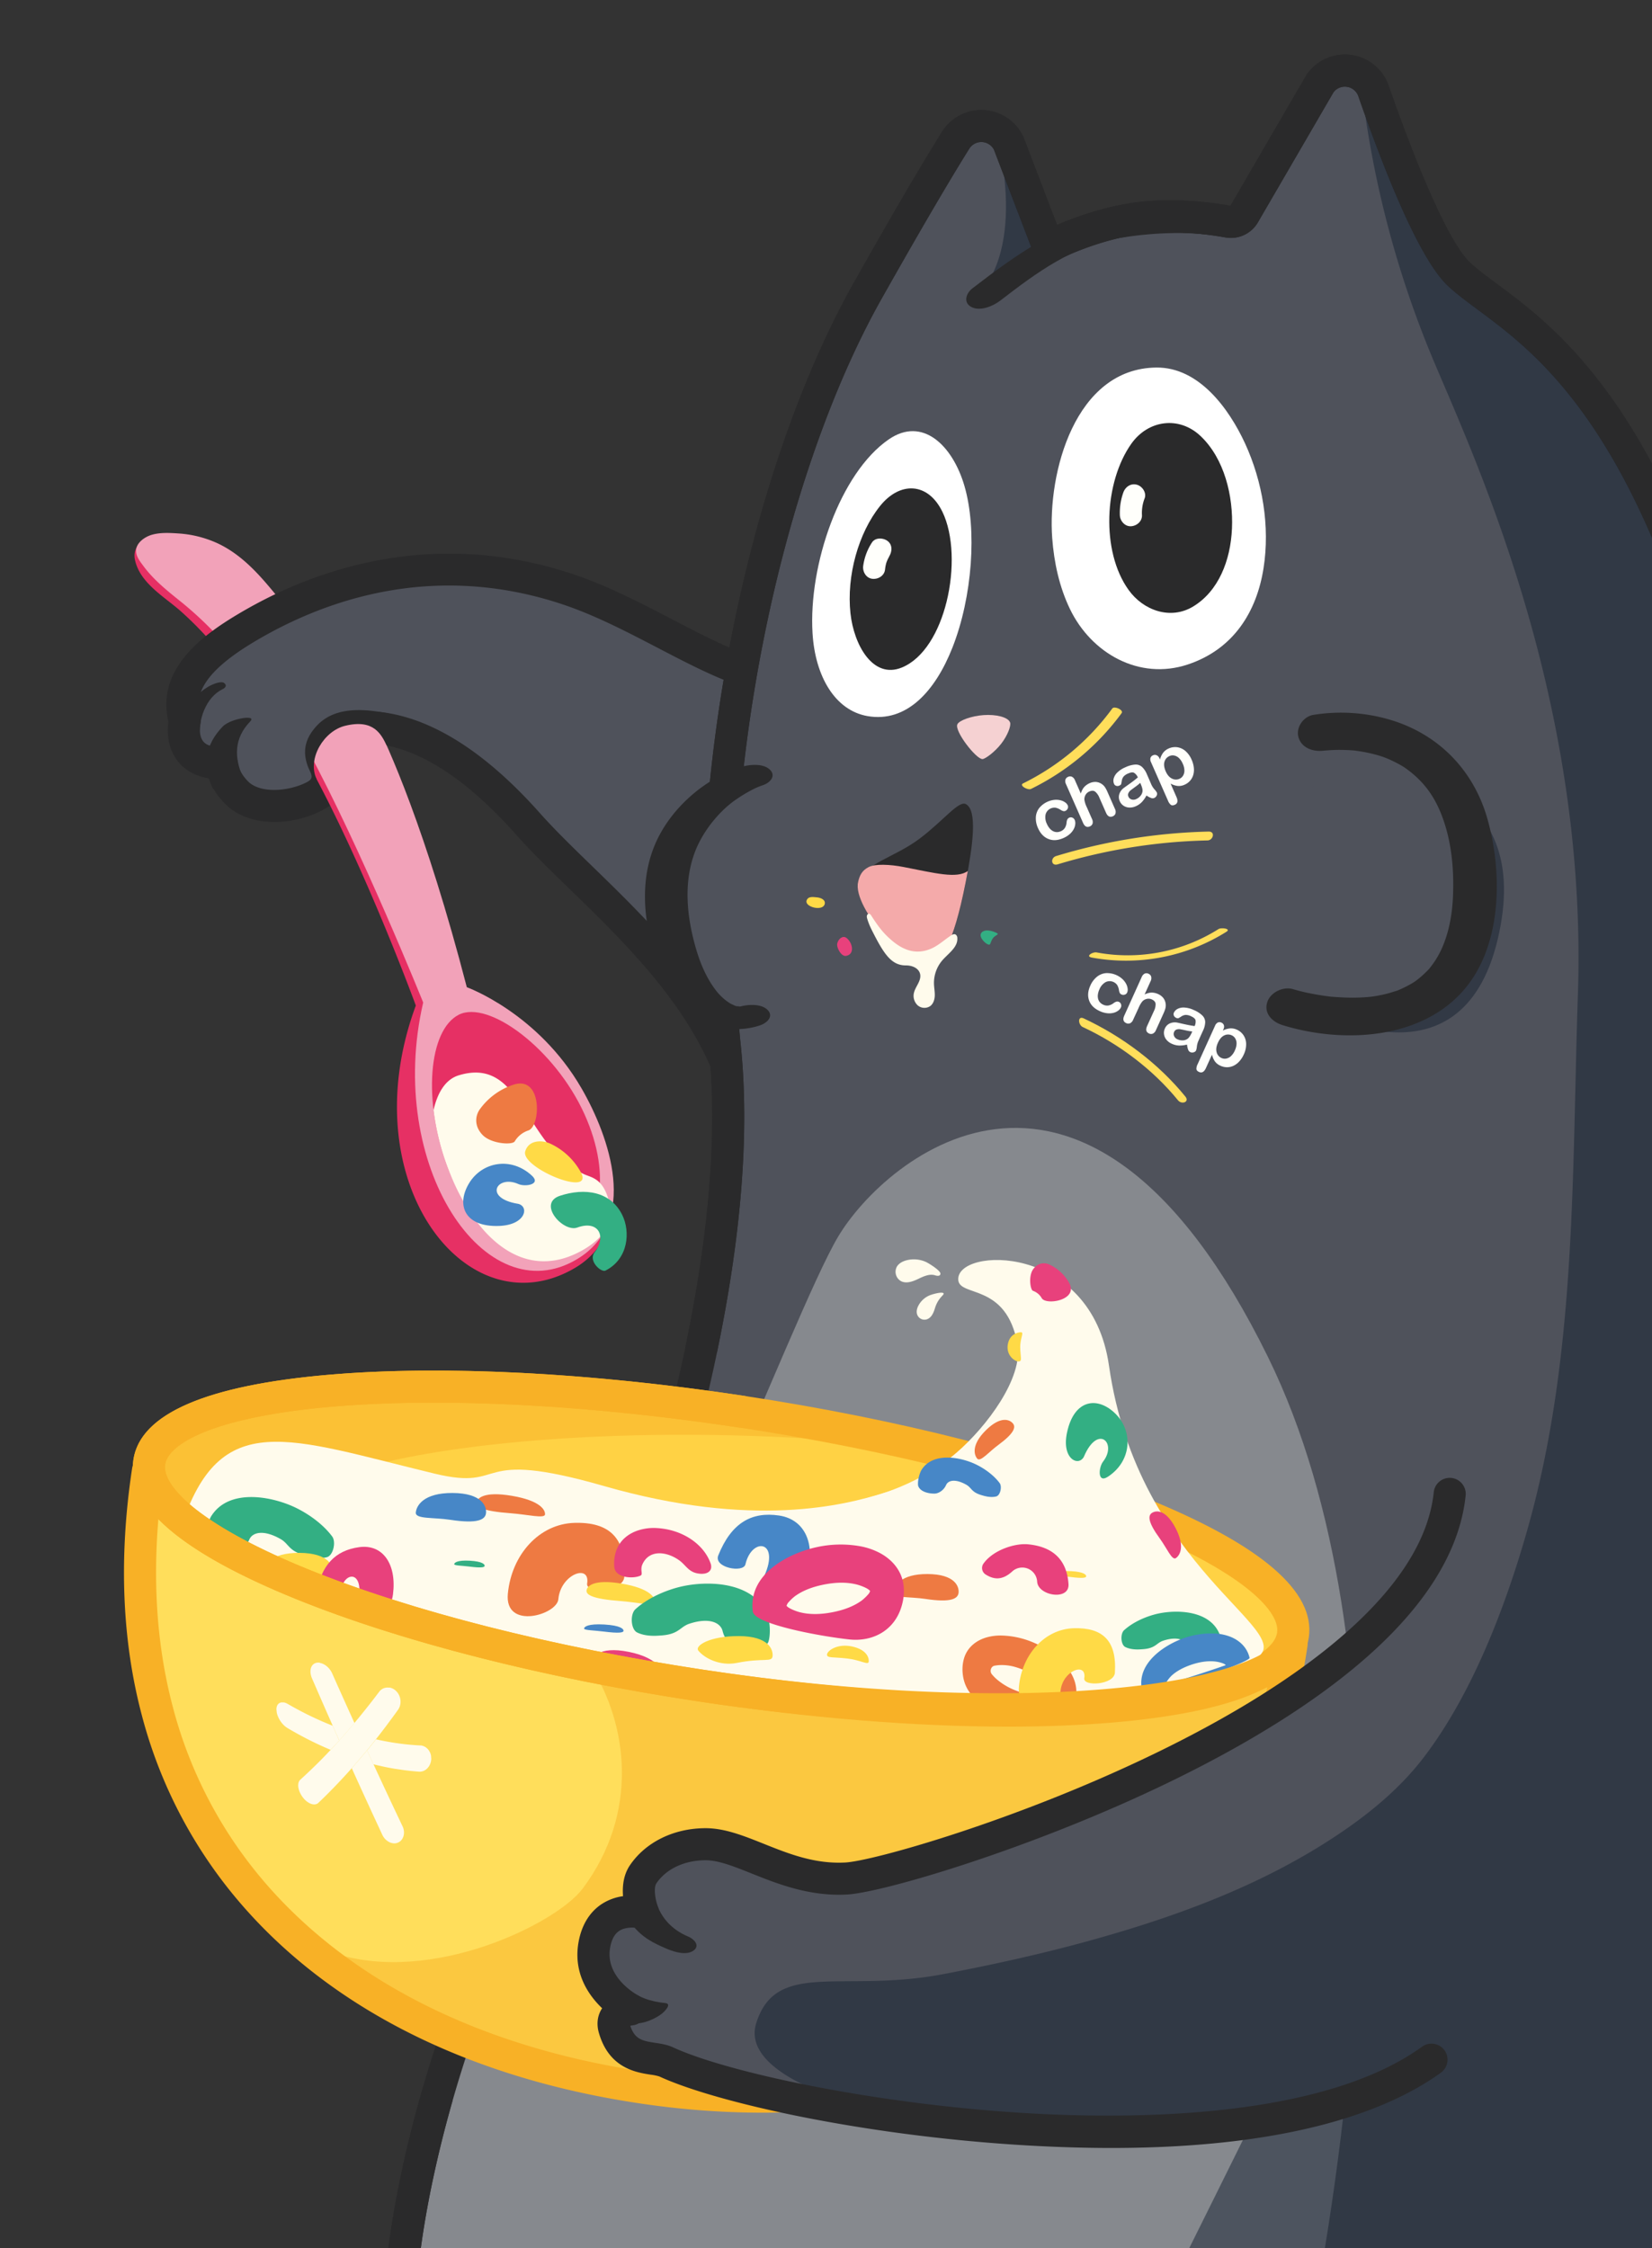 <svg id="Layer_1" data-name="Layer 1" xmlns="http://www.w3.org/2000/svg" xmlns:xlink="http://www.w3.org/1999/xlink" viewBox="0 0 1330 1810"><rect x="0" y="0" width="1330" height="1810" fill="#333333" stroke="none"/><defs><style>.cls-1{fill:none;}.cls-2{fill:#e63064;}.cls-3{fill:#f2a2b9;}.cls-4{fill:#4f525b;}.cls-5{fill:#2a2a2b;}.cls-6{fill:#fffbec;}.cls-7{fill:#4787c7;}.cls-8{fill:#33af83;}.cls-9{fill:#ee7a42;}.cls-10{fill:#ffda46;}.cls-11{fill:#86898e;}.cls-12{fill:#ffde5b;}.cls-13{isolation:isolate;}.cls-14{clip-path:url(#clip-path);}.cls-15,.cls-17,.cls-19{fill:#f8b126;}.cls-15{opacity:0.49;}.cls-16{fill:#ffd244;}.cls-17,.cls-24,.cls-25{opacity:0.5;}.cls-18{fill:#e8417c;}.cls-20{fill:#fff;}.cls-21{fill:#fffffb;}.cls-22{fill:#f5d1d2;}.cls-23{fill:#f4aaaa;}.cls-24,.cls-26{fill:#152030;}</style><clipPath id="clip-path"><polygon class="cls-1" points="231.61 1465.46 218.11 1332.51 342.99 1351.91 352.16 1491.84 231.61 1465.46"/></clipPath></defs><title>media_BATT</title><path class="cls-2" d="M287.9,570.68c-15.62-27.35-32.8-44-52.4-68.61-9.42-11.82-18-24.46-27.67-36S187.31,444.39,174.18,438a81.06,81.06,0,0,0-31.86-7.89c-6.87-.32-14-.57-20.8,1.59-8.27,2.63-14.81,9.78-12.92,18.81,3.9,18.67,22.89,29.37,36.17,40.91a279.23,279.23,0,0,1,31,32.25,577.4,577.4,0,0,1,36.58,49.29q9.3,13.92,17.94,28.36Z"/><path class="cls-3" d="M291.08,561.19c-16.14-25.35-33.58-41-53.62-63.87-9.63-11-18.4-22.76-28.31-33.53s-20.87-20.26-34.08-26.42a89.09,89.09,0,0,0-31.85-7.91c-6.84-.45-14-.83-20.64,1-6.2,1.69-14.07,7.12-12.91,14.56.62,4,3.28,7.26,5.58,10.41,8.69,11.88,20.4,21,31.77,30.14a285.38,285.38,0,0,1,31.55,30.16A570.78,570.78,0,0,1,216,561.57q9.55,12.93,18.47,26.31Z"/><path class="cls-4" d="M605.07,541.77c-45-14-95.46-48.65-148.89-67.7-111-39.59-216.16,13.74-257.9,31.41-35,14.82-58.39,42.28-49.52,74.75-2.33,13,1,26.37,14.22,31.65a43.17,43.17,0,0,0,15.52,2.77c1,9.21,5.83,17.33,12.38,23.81,20.6,20.36,46.7,11.61,60.9-2.8s-1-23.57-1-33.35c29.9-39.61,96.39-26.7,174.42,61.13,52.21,58.77,154.92,139.4,173.28,238.36l43.61-182.73Z"/><path class="cls-5" d="M598.48,914.71h-.4A12.91,12.91,0,0,1,585.76,904c-13.59-77.9-76.42-139-126.91-188-15.89-15.44-30.9-30-43.3-44-39.6-44.57-77.44-69.17-112.46-73.13a12.91,12.91,0,0,1,2.9-25.66c41.55,4.69,84.9,32.16,128.86,81.64,11.77,13.24,26.45,27.51,42,42.62,42.84,41.64,94.13,91.47,120.29,154.34l31.72-132.94L594,551.68c-20.81-7.35-42.07-18.43-64.45-30.09-25-13-50.89-26.51-77.37-35.27C347.68,451.8,260,483.71,204.88,516.57c-45.58,27.15-47.66,45.7-43.68,60.26a12.9,12.9,0,0,1,.25,5.68c-.93,5.18-1.34,14.32,6.31,17.38a30.32,30.32,0,0,0,10.86,1.85,12.91,12.91,0,0,1,12.7,11.58c.71,6.85,5.07,12.45,8.61,16,6.12,6.05,18.35,8.18,31.9,5.55,14.4-2.79,23.21-9.45,24.87-13.28a12.91,12.91,0,1,1,23.7,10.25c-6.93,16-27.09,25.18-43.65,28.38-22.13,4.29-42.68-.4-55-12.54a56,56,0,0,1-13.72-21,49.81,49.81,0,0,1-9.9-2.77c-16.68-6.68-25.17-23-22.58-43-9.48-41.29,24.84-67.85,56.07-86.46,37.54-22.36,77.16-37.24,117.77-44.22,50.46-8.67,101.19-4.75,150.79,11.64,28.46,9.41,55.27,23.38,81.2,36.88,23.94,12.47,46.54,24.25,67.47,30.75a12.91,12.91,0,0,1,8.81,9.69l37,177.29a12.9,12.9,0,0,1-.08,5.63L611,904.79A12.91,12.91,0,0,1,598.48,914.71Z"/><path class="cls-5" d="M195.56,626c-7.14-16.44-7.11-31.65,5.83-45.1,3.76-3.9-3.88-3.06-5.84-2.74-5.08.84-12.58,3-16.32,6.86-14.23,14.78-16.18,30.73-8.09,49.37,2.09,4.81,26.13-4.45,24.42-8.4Z"/><path class="cls-5" d="M160.8,593.87c-1.23-14,4.74-32.33,18.23-38.9,2.57-1.25,3.84-3.11,1.55-5s-8.38.58-10.54,1.63c-16.87,8.21-25.8,28-24.2,46.25.35,3.95,15.4,1,15-4Z"/><path class="cls-2" d="M296.85,580.69c5.9,7.26,30.07,46.69,73.12,212.76,0,0,59.54,21.39,96.08,84.74,23.41,40.59,48.83,112.49-3.7,142.94-86.63,50.22-180-69.84-127.58-211.57,0,0-39.23-107.4-84-190,0,0-10.24-22.48,7.17-35.72,5.3-4,32.75-4.29,35.75-4.48A3.73,3.73,0,0,1,296.85,580.69Z"/><path class="cls-3" d="M301,578.62c11.33,21.45,42,89.67,74.82,216.18,0,0,57.24,20.57,92.38,81.47,22.51,39,46.47,107.35-3.56,137.44-73.9,44.45-154.35-75.19-123.94-206.59,0,0-49.92-124-93-203.5,0,0-1.44-18.9,20.29-27.21,6.58-2.52,14.55-4.3,19.09-3.89C292.81,573,298.38,573.61,301,578.62Z"/><path class="cls-2" d="M470.38,896.64c23.5,51.71,12.06,94.86-16,107.61s-73.6-10.61-93.73-63.72c-20.58-54.3-15.57-111.15,8.62-123.53S446.88,844.94,470.38,896.64Z"/><path class="cls-6" d="M466.94,1007.67C496.43,992.09,493,972.24,488,960.33s-12.61-12.59-17.64-14.92c-48.94-22.66-49.26-95.53-101.12-79.64-10.28,3.15-16.93,13.47-20.21,28a201.14,201.14,0,0,0,11.6,46.79C380.78,993.65,419.48,1032.75,466.94,1007.67Z"/><path class="cls-7" d="M417.25,969.23c-28.54-4.6-17.16-23.71.11-15.95,5.38,2.42,18.42.38,11-6.62-16.83-15.78-40.28-11.24-50.68,5.92C367.08,970,373.91,988.06,401.91,987c21.32-.8,24.29-15.52,15.34-17.78Z"/><path class="cls-8" d="M464.81,988.29c16.8-6.19,23.93,6.93,13.82,20.06-5.27,6.83,5.38,16.35,8.83,14.6,18.69-9.49,20.08-31.54,13.48-44.83-9.48-19.09-30.21-21.92-50.07-15.42C432.21,968.82,453.42,992.49,464.81,988.29Z"/><path class="cls-9" d="M388.62,913.86c-7-7.17-6.08-15.53-2.29-20.81a54,54,0,0,1,27-19.73c23.66-7.86,22.08,33.94,11.86,36.87h0a20.11,20.11,0,0,0-10.8,8.74C412.51,922,395.65,921,388.62,913.86Z"/><path class="cls-10" d="M422.87,926.91c2.93-9.61,14.08-8.95,20-6.24a54,54,0,0,1,24.53,22.7C479.64,965.08,418.83,940.15,422.87,926.91Z"/><path class="cls-5" d="M311.34,600.1c-4.5-8.78-10.27-21.45-33.54-15.75-17,4.16-30.38,26.25-23.12,42.43,1.33,3-11.18,6-5.47,1.59,2.19-1.68,2-4,.62-6.87-3.68-7.5-7.65-19.13.72-31.57,12-17.77,33.85-26.11,87.93-8.46C342.78,582.89,311.34,600.1,311.34,600.1Z"/><path class="cls-4" d="M322.59,1840s6.84-135,87.94-308.89,195.09-475.79,173-688.88,33.31-462.87,114.88-607.78c34.37-61.07,56.68-98.57,71-121.53A24.4,24.4,0,0,1,812,115.17l31.91,83.49s35.29-18.65,74.88-23.24,78.32,4.73,78.32,4.73L1062.69,67.3c11.39-16.36,36.5-12.91,43.07,5.91,17.64,50.57,47.05,127.5,69.06,147.82,33.57,31,110.16,60.81,176.43,229.65V1840Z"/><path class="cls-11" d="M1020.77,1092.4c-146.31-297.7-308.11-160.47-346-96.78S521.24,1380,402.64,1548.44C329,1713.91,322.59,1840,322.59,1840h738.88C1086.89,1698.75,1137.15,1329.2,1020.77,1092.4Z"/><path class="cls-5" d="M1351.26,1852.93H322.59a12.91,12.91,0,0,1-12.89-13.56c.28-5.61,7.9-139.51,89.13-313.7,29.1-62.4,84-188,124.49-327.88,41.08-141.85,57-261,47.32-354.21C560,740.91,566.45,625.65,589.37,510.27,610.84,402.15,645.55,302,687.11,228.13c29.5-52.41,53.49-93.47,71.28-122a37.31,37.31,0,0,1,65.2,3.41c.17.34.32.69.45,1l27,70.53c14.48-6.23,39.3-15.37,66.28-18.49,29.58-3.43,58.41.41,73.29,3.08l60.94-104.86c.18-.3.37-.6.57-.89a37.31,37.31,0,0,1,65.85,9c26.82,76.87,50.74,128.84,65.63,142.59,5.67,5.23,13,10.68,21.5,17C1243.52,257,1307.84,304.75,1363.27,446a12.91,12.91,0,0,1,.89,4.72l-25.82,2.45C1285.86,320.58,1228,277.7,1189.7,249.27c-9.09-6.75-16.95-12.57-23.63-18.74-18.69-17.26-43.08-68.75-72.5-153.06a11.49,11.49,0,0,0-20-3.14l-60.88,104.74a25.18,25.18,0,0,1-26.18,12.11c-13.31-2.42-39.62-6-66.22-2.92-36.76,4.26-70,21.65-70.33,21.83a12.91,12.91,0,0,1-18.09-6.8L800.17,120.4a11.49,11.49,0,0,0-19.86-.64c-17.6,28.24-41.38,69-70.7,121-40.25,71.51-74,169-94.92,274.5-22.42,112.89-28.78,225.48-18.37,325.61,10,96.52-6.19,219-48.2,364.06-41,141.57-96.47,268.53-125.89,331.61C381,1625,359.6,1703,348.92,1752.78a727.24,727.24,0,0,0-12.25,74.33H1338.35Z"/><path class="cls-12" d="M1039.87,1323.46c-43.72,288.82-270.68,395.38-524.93,356.9S75.42,1472.93,119.13,1184.1"/><g class="cls-13"><g class="cls-14"><path class="cls-6" d="M339.36,1405.26l-.28,0-.28,0-.28,0-.28,0q-3.28-.17-6.58-.44t-6.58-.66q-3.29-.38-6.58-.87t-6.58-1.09l-2.3-.43-2.3-.46-2.3-.48-2.3-.51-1.81,2.28-1.8,2.25-1.8,2.22-1.8,2.19,1.29,2.8,1.29,2.79,1.28,2.79,1.28,2.78,3.21.79,3.21.74,3.22.69,3.22.64q3,.57,5.94,1t5.94.87q3,.39,5.94.7t5.94.52a8.07,8.07,0,0,0,3.7-.59,9.19,9.19,0,0,0,3.1-2.13,10.94,10.94,0,0,0,2.18-3.32,12.09,12.09,0,0,0,.94-4.14,11.58,11.58,0,0,0-.47-3.89,10.72,10.72,0,0,0-1.63-3.28,9.73,9.73,0,0,0-2.54-2.41,8.76,8.76,0,0,0-3.2-1.27m-111-34.63a5.76,5.76,0,0,0-2.32,0,4.12,4.12,0,0,0-1.83,1,4.63,4.63,0,0,0-1.21,1.82,7.64,7.64,0,0,0-.45,2.63,13.51,13.51,0,0,0,.59,3.92,19.92,19.92,0,0,0,1.69,4,21.66,21.66,0,0,0,2.56,3.68,17.45,17.45,0,0,0,3.2,2.92l.2.14.2.13.2.13.2.12q4.29,2.56,8.61,4.93t8.67,4.58q4.36,2.21,8.74,4.23t8.79,3.87l1.72-1.84,1.73-1.87,1.73-1.89,1.74-1.92-1.31-2.94-1.31-2.94-1.31-3-1.31-3q-4.58-1.8-9.14-3.81t-9.09-4.19q-4.52-2.19-9-4.58t-9-5q-.44-.25-.87-.46t-.85-.36q-.42-.16-.82-.27a8.05,8.05,0,0,0-.79-.18"/><path class="cls-6" d="M295.51,1409.14q-1.55,1.88-3.1,3.73t-3.08,3.65q-1.54,1.8-3.07,3.57t-3.06,3.49q3.1,6.87,6.19,13.65t6.16,13.48q3.07,6.7,6.13,13.31t6.1,13.15a13,13,0,0,0,1.3,2.21,12.62,12.62,0,0,0,1.65,1.84,11.72,11.72,0,0,0,1.9,1.42,10.35,10.35,0,0,0,2.07,1l.23.07.23.07.23.06.23.05a8.52,8.52,0,0,0,1.21.18,7.93,7.93,0,0,0,1.21,0,7.51,7.51,0,0,0,1.19-.19,7.34,7.34,0,0,0,1.16-.39,7.49,7.49,0,0,0,2.83-2.12,8.7,8.7,0,0,0,1.64-3.18,10.46,10.46,0,0,0,.34-3.79,11.68,11.68,0,0,0-1.09-4q-2.9-6.11-5.82-12.29t-5.85-12.44q-2.93-6.26-5.88-12.6t-5.91-12.75l-1.28-2.78-1.28-2.79-1.29-2.79-1.29-2.8m-38-70.51q-.37-.06-.73-.08t-.72,0q-.36,0-.71.05a6.67,6.67,0,0,0-.69.12,5.58,5.58,0,0,0-2.8,1.57,6.59,6.59,0,0,0-1.58,2.87,10.23,10.23,0,0,0-.25,3.79,15.17,15.17,0,0,0,1.18,4.34l4.19,9.66,4.18,9.58,4.17,9.5,4.16,9.42,1.31,3,1.31,3,1.31,2.94,1.31,2.94q1.52-1.69,3-3.41t3.06-3.49q1.54-1.77,3.08-3.57t3.09-3.65l-4.45-9.84-4.47-9.93-4.48-10q-2.25-5-4.5-10.11a16.22,16.22,0,0,0-1.89-3.21,15.81,15.81,0,0,0-2.45-2.58,13.63,13.63,0,0,0-2.78-1.82,10.31,10.31,0,0,0-2.91-.94"/><path class="cls-6" d="M313.45,1358.76a8.85,8.85,0,0,0-2.32-.07,8.43,8.43,0,0,0-2.22.54,8.3,8.3,0,0,0-2,1.14,8.72,8.72,0,0,0-1.69,1.73q-2.49,3.33-5,6.57t-5,6.35q-2.47,3.12-4.93,6.14t-4.9,5.93q-1.55,1.85-3.09,3.65t-3.08,3.57q-1.53,1.76-3.06,3.49t-3,3.41l-1.74,1.92L269.7,1405,268,1406.9l-1.72,1.84q-3.13,3.32-6.23,6.5t-6.17,6.18q-3.06,3-6.1,5.86t-6,5.56a5,5,0,0,0-1.47,2.58,9.35,9.35,0,0,0-.11,3.54,15.66,15.66,0,0,0,1.18,4,20,20,0,0,0,2.41,4.08q.49.65,1,1.22t1.05,1.08q.54.51,1.09.94t1.12.8q.44.29.88.52t.88.43q.44.19.88.33a8.5,8.5,0,0,0,.86.23,7,7,0,0,0,1.36.15,5.49,5.49,0,0,0,1.27-.13,4.65,4.65,0,0,0,1.16-.43,4.49,4.49,0,0,0,1-.73q3.3-3.13,6.62-6.43t6.69-6.8q3.37-3.5,6.77-7.17t6.83-7.56q1.53-1.72,3.06-3.49t3.07-3.57q1.54-1.8,3.08-3.65t3.1-3.73l1.8-2.19,1.8-2.22,1.8-2.25,1.81-2.28q2.2-2.79,4.4-5.65t4.42-5.82q2.22-3,4.44-6t4.46-6.17a10.6,10.6,0,0,0,1.67-3.73,12,12,0,0,0,.22-4.11,12.28,12.28,0,0,0-1.17-4,11.35,11.35,0,0,0-2.51-3.37,10.89,10.89,0,0,0-1.21-1,10.24,10.24,0,0,0-1.29-.76,9.73,9.73,0,0,0-1.34-.54,9.32,9.32,0,0,0-1.36-.33"/></g></g><path class="cls-15" d="M1039.87,1323.46c-43.72,288.82-273.91,412.68-524.93,356.9-141.56-31.46-269.3-115.54-246-107.89,78.85,25.89,179.15-24,200.1-51.9,45.64-60.89,36.75-132.14,6-180.12"/><ellipse class="cls-16" cx="580.56" cy="1246.8" rx="111.45" ry="465.61" transform="translate(-739.08 1634.24) rotate(-81.39)"/><path class="cls-17" d="M212.78,1232.47c10.4-68.69,305.84-96.2,547.61-63.78-50.31-12.39-105.28-23.33-163.15-32.09-254.25-38.48-467.84-20.34-477,40.52-6.87,45.42,102,101.79,263.4,143.47C332.46,1291.16,208.53,1260.58,212.78,1232.47Z"/><path id="milk" class="cls-6" d="M1012.11,1334.47c-61.73-40.22-166.74-174.47-300-132.67-32.19,10.1-105.85,29.06-225.71-5.36-108.48-31.16-76.49,4.44-136.43-10-118.86-28.7-172.67-53.42-204.17,43.06,78,50.83,238.36,110.68,426.66,130.49S926.7,1368.12,1012.11,1334.47Z"/><path class="cls-8" d="M169.43,1221.83a13,13,0,0,1,.69-1.25c13.66-21.69,46-16.35,65-8.08,10.28,4.47,23.76,13.08,32.3,24.49,3.33,4.45.8,15.4-4.25,16.71-7.25,1.88-15.4-.81-17.74-1.46-13.25-3.68-12.77-9.25-19.38-13.06-13.56-7.81-22.7-5.73-25.32.29-2.54,5.84-8.93,10.72-14.67,10.69-8.33-.05-17.48-2.72-20-9.31C165.26,1238.73,165.58,1229.75,169.43,1221.83Z"/><path class="cls-10" d="M268,1266.29c-.47,5.4-6.64,8.9-28.76,5.52-13.61-2.08-28.24-.46-27.77-5.86s6.07-15.89,29.66-15.74S268.48,1260.89,268,1266.29Z"/><path class="cls-18" d="M287.87,1291.69c7.28-29.93-13.69-27.21-13.8-6.9,0,6.33-21,8.51-19.56-.71,3.84-24.38,15.72-35.83,34.62-38.46,19.18-2.67,30.37,13.86,27.26,38-2.92,22.66-30.08,17.84-28.51,8.09Z"/><path class="cls-18" d="M475,1340.45c-.49,5.63,5.38,10.56,29.36,12,14.76.88,29.91,5.76,30.4.13s-3.49-17.58-28.43-22.64S475.47,1334.82,475,1340.45Z"/><path class="cls-9" d="M449.54,1287.31c1.91-19.93,25.75-28.65,23.16-12.38-1.32,8.32,29.16,6.55,29.92-5.43,2-31.69-12.36-44.25-40.2-43.43-28.26.83-50.53,25.47-53.56,57-2.84,29.59,39.93,16.94,40.67,4.28Z"/><path class="cls-10" d="M472.21,1280.58c-.31,3.51,5.2,6.78,27.21,8.41,13.55,1,27.55,4.53,27.86,1s-3.65-11.11-26.63-15S472.51,1277.08,472.21,1280.58Z"/><path class="cls-9" d="M383.7,1209.88c-.31,3.51,5.2,6.78,27.21,8.41,13.55,1,27.55,4.53,27.86,1s-3.65-11.11-26.63-15S384,1206.37,383.7,1209.88Z"/><path class="cls-7" d="M391.29,1218.08c-.47,5.4-6.64,8.9-28.76,5.52-13.61-2.08-28.24-.46-27.77-5.86s6.07-15.89,29.66-15.74S391.77,1212.68,391.29,1218.08Z"/><path class="cls-8" d="M390.2,1260.68c-.1,1.18-2.71,1.81-12.37.56-5.94-.77-12.26-.74-12.15-1.92s2.33-3.36,12.57-2.79S390.31,1259.5,390.2,1260.68Z"/><path class="cls-8" d="M618.3,1301.61a14.64,14.64,0,0,0-.5-1.48c-10.42-26.08-45.69-27.69-67.42-23.21-11.74,2.42-27.65,8.52-38.84,18.69-4.37,4-3.73,16.15,1.38,18.68,7.34,3.63,16.49,2.61,19.08,2.45,14.74-.92,15.27-6.93,23-9.48,15.84-5.23,25.14-1,26.79,6,1.6,6.76,7.46,13.38,13.56,14.64,8.84,1.82,19,1.05,22.95-5.37C619.55,1320.47,620.89,1310.87,618.3,1301.61Z"/><path class="cls-10" d="M622,1333.29c-.47,5.4-7.16,1.2-28.76,5.52-13.55,2.71-26-3.71-31-9.87-3.21-4,9.28-11.88,32.87-11.73S622.46,1327.88,622,1333.29Z"/><path class="cls-7" d="M502,1313c-.12,1.42-3.5,2.15-16,.56-7.71-1-15.89-1-15.76-2.43s3-4,16.26-3.24S502.16,1311.57,502,1313Z"/><path class="cls-10" d="M665.83,1332c-.27,3.1,4.9,1.93,16.25,3.26,10.95,1.28,17,5.65,17.32,2.55s-1.54-9.64-13.37-12.22S666.1,1328.91,665.83,1332Z"/><path class="cls-19" d="M613.33,1700.92A670.81,670.81,0,0,1,513,1693.13c-134.91-20.42-244.68-75.24-317.43-158.52a379,379,0,0,1-81.27-153.2c-16.12-60.52-18.79-127.55-7.94-199.23A12.91,12.91,0,0,1,131.9,1186c-10.31,68.15-7.84,131.65,7.36,188.72A353.42,353.42,0,0,0,215,1517.62c68.68,78.62,173.06,130.49,301.85,150s243.84.84,332.71-53.94a353.41,353.41,0,0,0,114.65-114c31.41-50,52.56-109.94,62.88-178.09a12.91,12.91,0,0,1,25.53,3.86c-10.85,71.68-33.24,134.92-66.54,188a379,379,0,0,1-123,122.29C793,1678.87,707.93,1700.92,613.33,1700.92Z"/><g id="보울_테두리" data-name="보울 테두리"><path class="cls-19" d="M811.85,1390.13c-75.12,0-161.09-6.93-249.9-20.37-123.94-18.76-238.85-48-323.56-82.35-92.49-37.5-136.55-75.26-131-112.23s58.86-60,158.31-68.45c91.08-7.73,209.5-1.67,333.44,17.09s238.85,48,323.56,82.35c92.49,37.5,136.55,75.26,131,112.23s-58.86,60-158.31,68.45C869.58,1389,841.56,1390.13,811.85,1390.13ZM349.36,1129.28c-29,0-56.29,1.06-81.45,3.19-42,3.57-76.74,10.24-100.45,19.29-20.79,7.94-33,17.63-34.51,27.29s7.38,22.54,24.89,36.28c20,15.66,51.17,32.31,90.24,48.15,82.89,33.61,195.73,62.28,317.73,80.75s238.27,24.47,327.39,16.89c42-3.57,76.74-10.24,100.45-19.29,20.79-7.94,33-17.63,34.51-27.29s-7.38-22.54-24.89-36.28c-20-15.66-51.17-32.31-90.24-48.15-82.89-33.61-195.73-62.28-317.73-80.75C507.74,1136.11,423.11,1129.28,349.36,1129.28Z"/></g><path id="milk_effect" data-name="milk effect" class="cls-6" d="M1012.11,1334.47c32.64-21.81-95.76-70.95-119.29-235-14.27-99.51-123.6-95.48-121.32-68.88,1.18,13.82,38.9,2.19,47.64,51.67,4.81,27.25-25.14,66.7-49.08,87.3-41.43,35.66-104,50-185.14,48.27C395.62,1213.88,884.15,1420,1012.11,1334.47Z"/><path class="cls-8" d="M982.26,1316.83a10.6,10.6,0,0,0-.36-1.07c-7.54-18.88-33.08-20-48.81-16.8-8.5,1.75-20,6.17-28.12,13.53-3.16,2.88-2.7,11.7,1,13.53,5.31,2.63,11.94,1.89,13.82,1.77,10.67-.66,11.06-5,16.65-6.86,11.47-3.78,18.2-.7,19.4,4.35s5.4,9.69,9.82,10.6c6.4,1.32,13.79.76,16.61-3.89C983.16,1330.48,984.13,1323.54,982.26,1316.83Z"/><path class="cls-7" d="M1006,1334.71c-2-8.82-8.7-14.46-16.05-17.19a39.31,39.31,0,0,0-10.82-2.3,65.63,65.63,0,0,0-25.59,3.5c-15.15,5.11-39.25,20.17-34,42.37C921.27,1368.43,1006.87,1338.37,1006,1334.71ZM938.9,1355.2a8.54,8.54,0,0,1,.62-1.66,29.28,29.28,0,0,1,3.54-4.31c4.58-4.28,10.39-7,16-8.94,6.32-2.13,13.18-3.41,19.77-2.55,2.05.27,6.88,1.31,8,2.84C986.74,1340.83,940.11,1356.66,938.9,1355.2Z"/><path class="cls-9" d="M775,1346.67c1.29,17,14.07,26.79,28.27,28.29,17.21,1.81,59.51,3.1,61.93-4.48,7.31-22.92-16.85-41-32.39-47.72a69.68,69.68,0,0,0-26.68-6,41.4,41.4,0,0,0-11.59,1.44c-8,2.22-15.49,7.55-18.33,16.66A31.87,31.87,0,0,0,775,1346.67Zm29.63-6.09A38.81,38.81,0,0,1,817,1342a61.34,61.34,0,0,1,8.29,3c5.77,2.51,11.67,6,16.14,10.87a31.32,31.32,0,0,1,3.38,4.87,9.1,9.1,0,0,1,.51,1.8c-1.39,1.43-6.68,2.15-8.68,2.24-6.61.3-13.33-1.46-19.48-4a51.54,51.54,0,0,1-14.37-8.51,33.38,33.38,0,0,1-4.35-4.44c-1.86-2.37-.6-6.23,2.18-6.75A31.69,31.69,0,0,1,804.67,1340.58Z"/><path class="cls-10" d="M853.84,1361.35c1.58-16.43,21.22-23.61,19.09-10.2-1.09,6.86,24,5.4,24.66-4.47,1.65-26.11-10.18-36.47-33.13-35.79-23.29.69-41.65,21-44.14,46.95-2.34,24.39,32.91,14,33.52,3.53Z"/><path class="cls-9" d="M771.75,1282.18c-.44,5-6.16,8.25-26.67,5.12-12.63-1.93-26.19-.43-25.75-5.44s5.63-14.73,27.5-14.6S772.19,1277.17,771.75,1282.18Z"/><path class="cls-9" d="M815.47,1146c2.49,3,1.14,7.84-11.71,17.3-7.91,5.82-14.47,14-17,11.06s-5-11.07,7-22.91S813,1143,815.47,1146Z"/><path class="cls-7" d="M613.9,1271.78c15.87-31.43-8.44-35.23-13.77-12.33-1.66,7.14-25.85,2.72-21.85-7.22,10.58-26.29,26.9-35.32,48.86-32.09,22.29,3.28,30.64,25.62,21,51.84-9.1,24.64-38.46,10.29-34.19-.21Z"/><path class="cls-18" d="M517.18,1259.48c5.37-12,19.17-10.6,29.38-3.46,5.54,3.87,7.49,9.43,15.21,10.76,8.13,1.41,12.32-2.38,10.33-8.08-5.29-15.14-22.54-27.78-44.73-28.52a40.69,40.69,0,0,0-12.21,1.52c-8.4,2.33-16.33,8-19.31,17.56a31.48,31.48,0,0,0-1.28,12.45c.9,8.79,15.31,9.57,21.14,6.79C517.87,1267.48,515.19,1263.94,517.18,1259.48Z"/><path class="cls-18" d="M727.43,1276.22c-1.56-12.37-9.93-21.2-19.59-26.17a55,55,0,0,0-14.43-5,89.3,89.3,0,0,0-35.32.44c-21.32,4.4-56.14,20.85-52,52,1.37,10.3,55.53,20.09,77.85,22.44,18.42,1.94,36.89-7,42.37-28.37A41.4,41.4,0,0,0,727.43,1276.22Zm-28,6.87a38.88,38.88,0,0,1-5.39,5.28c-7.26,5.39-16.1,8.19-24.55,9.77s-17.36,2-25.71-.17c-2.53-.66-9.1-3-10.55-5.2a11.4,11.4,0,0,1,1.06-2.15,38.58,38.58,0,0,1,5.39-5.28c6.81-5.06,15.09-7.85,23-9.48,8.89-1.83,18.4-2.42,27.26-.12,2.76.72,9.19,3,10.58,5.24A13.59,13.59,0,0,1,699.47,1283.09Z"/><path class="cls-10" d="M874.48,1269.1c-.1,1.18-2.71,1.81-12.37.56-5.94-.77-12.26-.74-12.15-1.92s2.33-3.36,12.57-2.79S874.58,1267.93,874.48,1269.1Z"/><path class="cls-18" d="M860.23,1275.32c-1.51-22.19-15.57-30.38-32.63-32-10.12-1-27.75,4.35-35.71,15.38a6.17,6.17,0,0,0,1.65,8.94c6.62,4.17,13.33,4.78,21.18-2.28a12,12,0,0,1,20.28,8C835.65,1284.84,861.16,1289,860.23,1275.32Z"/><path class="cls-18" d="M927.31,1218.12c-3.14,2.16-3.19,7.34,6.37,20.43,5.88,8.06,9.85,18,13,15.88s7.65-9.37-.43-24.52S930.46,1216,927.31,1218.12Z"/><path class="cls-8" d="M872.6,1172.84c11.23-26.63,27.1-11.06,15.47,3.89-3.62,4.66-4.73,17.8,3.84,12.21,19.31-12.61,20.46-36.48,6.25-50.64-14.42-14.38-33.58-12-39.2,15.43-4.28,20.9,9.32,27.27,13.64,19.12Z"/><path class="cls-7" d="M741.46,1184.2a8.43,8.43,0,0,1,.45-.81c8.83-14,29.71-10.57,42-5.22,6.64,2.89,15.35,8.45,20.87,15.82,2.15,2.88.51,10-2.75,10.8-4.69,1.22-10-.52-11.46-.94-8.56-2.38-8.25-6-12.53-8.44-8.76-5-14.67-3.7-16.36.19s-5.77,6.93-9.48,6.9c-5.38,0-11.29-1.76-12.92-6C738.77,1195.12,739,1189.32,741.46,1184.2Z"/><path class="cls-18" d="M831.61,1022.12c3.69-5.42,9.16-5.88,13-4.14a35.26,35.26,0,0,1,16.08,14.73c8.06,14.13-18.89,18.48-22.07,12.32h0a13.13,13.13,0,0,0-7-5.79C829.48,1038.44,827.92,1027.53,831.61,1022.12Z"/><path class="cls-10" d="M820.15,1096.09c3.11-.15,1.31-3.55,1.22-11.43-.09-7.61,3.49-12.23.38-12.08s-9.37,2.09-10.47,10.43S817,1096.24,820.15,1096.09Z"/><g id="보울_테두리-2" data-name="보울 테두리"><path class="cls-19" d="M804,1388.93c-75,0-158.83-6.57-242-19.16-123.94-18.76-238.85-48-323.56-82.35-92.49-37.5-136.55-75.26-131-112.23s58.86-60,158.31-68.45c91.08-7.73,209.5-1.67,333.44,17.09a12.91,12.91,0,1,1-3.86,25.53c-122-18.47-238.27-24.46-327.39-16.9-42,3.57-76.74,10.24-100.45,19.29-20.79,7.94-33,17.63-34.51,27.29s7.38,22.54,24.89,36.28c20,15.66,51.17,32.31,90.24,48.15,82.89,33.61,195.73,62.28,317.73,80.75,232.06,35.12,416.48,17.57,460.71-19.7a12.91,12.91,0,0,1,16.64,19.74c-19.43,16.37-66.31,37.15-179.27,43.13C844.73,1388.43,824.69,1388.93,804,1388.93Z"/></g><path class="cls-4" d="M1167.08,1203c-18.93,178.15-438.07,306.88-486,309.41s-82.91-27.62-113-27.62c-19.52,0-39.17,7.78-50.29,24.23-7.81,11.55-.06,31-.06,31s-32.7-8.7-39.16,25.3,29,52.52,29,52.52-16.82,1.71-13,15c8,28,30.95,22.1,41.78,27.11,87.7,40.52,469.87,104.14,616.18-1.72"/><path class="cls-5" d="M500.22,1536.42c10.88,18.83,18.42,25,37.37,32.86,5.84,2.43,15.32,5.24,20.91,1,5.31-4,.11-9.25-4.24-11.06-13.38-5.57-23.77-15.92-27.29-32.7-1.5-7.14-14.39-5.72-20.53-6C504.15,1520.48,500.22,1536.42,500.22,1536.42Z"/><path class="cls-5" d="M488.19,1616.8c9.8,9.46,11.87,11,23.64,12.1,6.28.57,15.67-3.55,20.87-7.57,1.93-1.49,8.87-8.14,2.73-8.69-10.82-1-22.95-4.6-31.94-13.27-3.75-3.62-13.11,3.51-16.49,5.63C485.2,1606.14,488.19,1616.8,488.19,1616.8Z"/><path class="cls-20" d="M1017.26,457.42c-5.46,34.74-23.82,65.18-61,77.56-39.11,13-77.67-9-94.84-44.61-8.56-17.75-12.85-37.52-14.3-57.1-3.91-52.63,18.43-136.88,84-137.36,34.15-.25,58.29,33.05,71.21,61C1016.5,387.69,1022.55,423.81,1017.26,457.42Z"/><path class="cls-5" d="M991.84,425.55c-1.12,25.88-11,50.51-31.25,62.75-18.28,11.05-40.15,3.19-52-13.38-22.4-31.21-19.64-86.89,2.27-117.73,13.57-19.1,38.36-22.47,55.64-6.19C985.74,369.17,993,399.47,991.84,425.55Z"/><path class="cls-20" d="M766.76,521.46c-13.9,35.2-37,60.5-68.31,55.07-26.12-4.53-42.18-31.92-44.29-66.74-3.33-54.93,22.16-129,61.3-156,27.27-18.84,51.53,4.94,61,37.46C786.68,426.18,782.93,480.52,766.76,521.46Z"/><path class="cls-5" d="M762.09,484.41c-6,24.28-18.37,45.74-36,53-23.37,9.59-38.66-18.3-41.4-43.63-3.24-30,6.34-64.7,23.91-86.5C724.42,387.61,747,388,758.69,412,767.67,430.45,768.38,459,762.09,484.41Z"/><path class="cls-21" d="M702,436.77a45.61,45.61,0,0,0-7.07,19c-.54,4.62,2.42,9.65,7.35,10.23,4.61.55,9.65-2.4,10.23-7.35.15-1.24.33-2.46.59-3.68q.2-.91.45-1.81-.26.86,0,0c.36-1,.77-2,1.23-3,.15-.32,1.61-3,1.05-2.15,2.46-3.94,2.85-9.43-1.34-12.52-3.49-2.58-9.89-2.88-12.52,1.34Z"/><path class="cls-21" d="M904.36,396.54a48.55,48.55,0,0,0-2.78,18.24c.18,4.64,4,9.13,8.89,8.91,4.66-.21,9.1-3.92,8.91-8.89a32.35,32.35,0,0,1,2.18-13.66c1.63-4.52-1.94-9.73-6.3-10.9-5-1.33-9.26,1.77-10.9,6.3Z"/><path class="cls-22" d="M770.75,583.16c1.48-3.23,11.55-6.76,21.12-7.44,10.08-.71,19.68,1.64,21.32,5.89,1,2.7-2.08,10.71-7.21,17.26-5.33,6.8-12.74,12.1-14.93,12.26C786.1,611.52,768.24,588.66,770.75,583.16Z"/><path class="cls-5" d="M748.92,776.67c8.85-4.09,18.21-13.81,28.56-66.47,5.92-30.11,9.43-57.69.21-62.77-5.85-3.22-18.05,13.31-37.47,27.87-20.17,15.12-44.09,19.77-49.38,34.86C685.85,724.4,733.85,783.64,748.92,776.67Z"/><path class="cls-23" d="M727.31,698c-10.85-2.11-22.8-2.61-28,.09s-7.15,6.37-8.47,12c-4.87,20.95,43,73.48,58.08,66.51,8.85-4.09,18.21-13.81,28.56-66.47q.88-4.49,1.68-8.89C770.34,707.6,753,703,727.31,698Z"/><path class="cls-6" d="M697.89,738.32c.12,1.35,1.85,6.23,3.61,9.75,9.86,19.7,15.93,29.18,27.72,29.18,6.67,0,11.37,3.29,11.7,8,.35,5-3.93,9.15-5.1,14a10.42,10.42,0,0,0,2.94,10.1,8.31,8.31,0,0,0,10.18.62c2.51-1.91,3.53-5.24,3.63-8.4s-.54-6.28-.64-9.43a27.92,27.92,0,0,1,6.75-19c4.87-5.61,12.53-10.48,12.05-17.89a3.35,3.35,0,0,0-1.49-2.92c-1.23-.6-2.65.18-3.79.94-7.49,5.06-12.23,10.21-21.05,12.21-9.42,2.13-18-1.18-26.28-8.21-7.37-6.24-11.28-11.74-16.51-19.85,0,0-1.06-2-2.26-1.74S697.79,737.16,697.89,738.32Z"/><path class="cls-10" d="M649.38,725c1.24-3.71,5.66-2.72,7.94-2.57,3.88.25,7.77,2.28,6.52,5.79C661.82,733.85,647.67,730.1,649.38,725Z"/><path class="cls-18" d="M681.13,769.59c-3.86.67-7.78-6.63-7.09-9.9.81-3.8,4.42-6.79,7.42-4.58C686.3,758.68,688.56,768.3,681.13,769.59Z"/><path class="cls-8" d="M794.95,760.15c2.78,1.38,2.06-.87,4-4.19s6.2-3.46,3.42-4.84-8.82-3.49-11.91-.53S792.16,758.76,794.95,760.15Z"/><path class="cls-6" d="M745.14,1015.86a23.68,23.68,0,0,0-15.66-1.11c-2.92.83-5.81,2.37-7.4,5a8.66,8.66,0,0,0,3.46,11.79c4.28,2.08,9.36.19,13.65-1.86s9.07-4.33,13.62-2.93c0,0,4.27,1.54,4.31-1.39C757.15,1022.9,747.67,1016.94,745.14,1015.86Z"/><path class="cls-6" d="M748.16,1043a18.21,18.21,0,0,0-8.77,8.15c-1.41,2.72-2.12,6-.15,8.78a6.23,6.23,0,0,0,6.44,2.4c4-1,5.81-5.08,6.95-8.84,2.74-9.1,7.91-10.93,7-12.24C758.54,1039.71,750.07,1042.12,748.16,1043Z"/><path class="cls-21" d="M865.23,660.14a6.78,6.78,0,0,1,.46,3.22,10.82,10.82,0,0,1-1.17,4,13.87,13.87,0,0,1-3.17,4.05,19.27,19.27,0,0,1-5.26,3.32q-6.66,2.93-12.11.7t-8.32-8.77a18.71,18.71,0,0,1-1.73-8.57,13.43,13.43,0,0,1,2.64-7.43,18.4,18.4,0,0,1,12.41-6.7,14.63,14.63,0,0,1,4.88.37,11,11,0,0,1,3.68,1.66,6,6,0,0,1,2.06,2.35,3.14,3.14,0,0,1,0,2.61,3.58,3.58,0,0,1-1.94,1.92A2.56,2.56,0,0,1,856,653a8,8,0,0,1-2-.9,11.93,11.93,0,0,0-4.07-1.79,7.39,7.39,0,0,0-8.13,5.36,11.77,11.77,0,0,0,1.05,7.67,14.31,14.31,0,0,0,2.14,3.51,9.25,9.25,0,0,0,2.72,2.26,6.82,6.82,0,0,0,3.09.81,7.62,7.62,0,0,0,3.22-.68,7.24,7.24,0,0,0,3.26-2.63,9.53,9.53,0,0,0,1.38-4.25,7.67,7.67,0,0,1,.59-2.52,2.94,2.94,0,0,1,1.57-1.51,3,3,0,0,1,2.63,0A3.5,3.5,0,0,1,865.23,660.14Z"/><path class="cls-21" d="M865.45,628.23l4.7,10.66a16.68,16.68,0,0,1,1.57-3.68,10.51,10.51,0,0,1,2.28-2.65,13.27,13.27,0,0,1,3.19-2,10.91,10.91,0,0,1,5.37-1,9.85,9.85,0,0,1,7.11,4.33,24.78,24.78,0,0,1,1.88,3.56l6.06,13.77a5.2,5.2,0,0,1,.45,3.7,3.65,3.65,0,0,1-2.13,2.26q-3.56,1.57-5.48-2.81l-5.35-12.14a12.15,12.15,0,0,0-3.37-4.85q-1.84-1.4-4.71-.14a6.39,6.39,0,0,0-3,2.62,7.19,7.19,0,0,0-1,4,20.84,20.84,0,0,0,1.94,6l4.19,9.5a5.31,5.31,0,0,1,.47,3.67,3.65,3.65,0,0,1-2.18,2.3q-3.56,1.57-5.48-2.81L858.26,631.4a5.41,5.41,0,0,1-.51-3.69,3.57,3.57,0,0,1,2.14-2.25,3.66,3.66,0,0,1,3.16-.07A5.29,5.29,0,0,1,865.45,628.23Z"/><path class="cls-21" d="M923,640.47a24.25,24.25,0,0,1-3.7,5.26,15.41,15.41,0,0,1-5,3.42,11.3,11.3,0,0,1-5.34,1,8.74,8.74,0,0,1-4.53-1.54,8.43,8.43,0,0,1-2.92-3.56,7.93,7.93,0,0,1-.34-5.85,10.21,10.21,0,0,1,3.9-5.05q.62-.46,3.08-2.21t4.2-3.06q1.73-1.31,3.71-3a8.21,8.21,0,0,0-3-3.67q-1.6-.88-4.78.52a9.57,9.57,0,0,0-3.79,2.58,7.34,7.34,0,0,0-1.36,3.33,25.72,25.72,0,0,1-.51,2.63c-.13.45-.64.86-1.54,1.26a3.35,3.35,0,0,1-2.43.14,2.77,2.77,0,0,1-1.76-1.6,6.61,6.61,0,0,1-.28-4.28,10.49,10.49,0,0,1,2.88-4.79,20.64,20.64,0,0,1,6.57-4.28,21.88,21.88,0,0,1,7.94-2.16,7.57,7.57,0,0,1,5.39,1.85,16.91,16.91,0,0,1,3.95,5.93q1.11,2.53,1.88,4.3l1.69,3.94a15.75,15.75,0,0,0,2.53,3.93,14.44,14.44,0,0,1,1.92,2.54,2.88,2.88,0,0,1-.15,2.47,3.81,3.81,0,0,1-2,1.95,3.47,3.47,0,0,1-2.64-.08A16.79,16.79,0,0,1,923,640.47ZM918,630.28a39.36,39.36,0,0,1-4.05,3.25q-2.73,2-3.76,2.79a6.25,6.25,0,0,0-1.69,2.16,3.32,3.32,0,0,0,0,2.93,4,4,0,0,0,2.46,2.23,5,5,0,0,0,3.74-.28,9.18,9.18,0,0,0,3.52-2.67,6.84,6.84,0,0,0,1.59-3.58q.25-2.06-1.39-5.8Z"/><path class="cls-21" d="M933.51,610.61l.38.87a15.5,15.5,0,0,1,2.6-5.53,11.24,11.24,0,0,1,4.43-3.35,12.54,12.54,0,0,1,6.86-1,12.89,12.89,0,0,1,6.62,3.06,19.12,19.12,0,0,1,5,7.08,20.74,20.74,0,0,1,1.75,6.51,14.9,14.9,0,0,1-.52,5.79,12.24,12.24,0,0,1-2.58,4.6,12.46,12.46,0,0,1-4.33,3.12,11,11,0,0,1-5.72,1,16.19,16.19,0,0,1-5.59-1.88l4.75,10.8q2.09,4.74-1.36,6.26c-1.35.6-2.43.58-3.23,0a8.42,8.42,0,0,1-2.23-3.28l-13.66-31a4.93,4.93,0,0,1-.45-3.46,3.38,3.38,0,0,1,2-2.09,3.53,3.53,0,0,1,2.95-.06A4.63,4.63,0,0,1,933.51,610.61Zm18.69,4.25a13.58,13.58,0,0,0-3-4.5,7.82,7.82,0,0,0-3.79-2.07,6.28,6.28,0,0,0-3.89.41,7,7,0,0,0-4,4.55q-1,3.24,1,7.8,1.89,4.29,5,5.78a6.92,6.92,0,0,0,6.08.17,6.31,6.31,0,0,0,2.86-2.5,7.82,7.82,0,0,0,1.08-4.2A13.51,13.51,0,0,0,952.21,614.85Z"/><path class="cls-21" d="M902.41,811.12a6.77,6.77,0,0,1-2.09,2.49,10.76,10.76,0,0,1-3.75,1.8,13.87,13.87,0,0,1-5.13.35,19.25,19.25,0,0,1-6-1.7q-6.63-3-8.61-8.55t1-12.05a18.74,18.74,0,0,1,5.23-7,13.43,13.43,0,0,1,7.29-3,18.4,18.4,0,0,1,13.27,4.75,14.66,14.66,0,0,1,3,3.88,11,11,0,0,1,1.23,3.85,5.94,5.94,0,0,1-.37,3.1,3.14,3.14,0,0,1-1.94,1.74,3.61,3.61,0,0,1-2.72-.16,2.57,2.57,0,0,1-1.27-1.13,7.85,7.85,0,0,1-.65-2.08,12,12,0,0,0-1.39-4.23,7.39,7.39,0,0,0-9.41-2.47,11.76,11.76,0,0,0-5,5.9,14.35,14.35,0,0,0-1.18,3.94,9.28,9.28,0,0,0,.14,3.54,6.78,6.78,0,0,0,1.46,2.84,7.58,7.58,0,0,0,2.66,1.94,7.26,7.26,0,0,0,4.13.67,9.54,9.54,0,0,0,4.09-1.82,7.7,7.7,0,0,1,2.27-1.25,3,3,0,0,1,2.17.16,3,3,0,0,1,1.72,2A3.5,3.5,0,0,1,902.41,811.12Z"/><path class="cls-21" d="M926.31,790l-4.8,10.62a16.81,16.81,0,0,1,3.79-1.29,10.57,10.57,0,0,1,3.49-.08,13.25,13.25,0,0,1,3.59,1.07,10.91,10.91,0,0,1,4.32,3.34,9.86,9.86,0,0,1,1.53,8.19,25.08,25.08,0,0,1-1.39,3.78l-6.2,13.71a5.21,5.21,0,0,1-2.45,2.81,3.66,3.66,0,0,1-3.11-.08q-3.54-1.6-1.57-6L929,814a12.16,12.16,0,0,0,1.36-5.75q-.19-2.31-3-3.6a6.4,6.4,0,0,0-3.94-.47,7.2,7.2,0,0,0-3.64,1.94,21,21,0,0,0-3.15,5.43L912.28,821a5.29,5.29,0,0,1-2.42,2.8,3.64,3.64,0,0,1-3.17-.09q-3.54-1.6-1.57-6l14-31a5.39,5.39,0,0,1,2.41-2.84,3.57,3.57,0,0,1,3.1.09,3.66,3.66,0,0,1,2.16,2.3A5.31,5.31,0,0,1,926.31,790Z"/><path class="cls-21" d="M955.65,841a24.31,24.31,0,0,1-6.39.76,15.41,15.41,0,0,1-5.9-1.45A11.3,11.3,0,0,1,939,837a8.73,8.73,0,0,1-1.88-4.4,8.41,8.41,0,0,1,.7-4.55,7.93,7.93,0,0,1,4.13-4.17,10.21,10.21,0,0,1,6.37-.47q.75.15,3.7.82t5.08,1.08q2.13.41,4.68.78a8.22,8.22,0,0,0,.74-4.67q-.41-1.78-3.58-3.21a9.57,9.57,0,0,0-4.45-1.09,7.34,7.34,0,0,0-3.39,1.21,26.52,26.52,0,0,1-2.29,1.38,2.5,2.5,0,0,1-2-.3,3.35,3.35,0,0,1-1.73-1.72,2.77,2.77,0,0,1,0-2.38,6.65,6.65,0,0,1,3-3.07,10.49,10.49,0,0,1,5.5-1.05,20.62,20.62,0,0,1,7.57,2,21.87,21.87,0,0,1,6.92,4.47,7.56,7.56,0,0,1,2.22,5.25,16.91,16.91,0,0,1-1.78,6.9q-1.14,2.52-1.94,4.27L964.82,838a15.78,15.78,0,0,0-1.23,4.51,14.62,14.62,0,0,1-.61,3.12A2.9,2.9,0,0,1,961,847.2a3.81,3.81,0,0,1-2.75-.15,3.47,3.47,0,0,1-1.71-2A17,17,0,0,1,955.65,841Zm4.21-10.57a39.65,39.65,0,0,1-5.13-.85q-3.29-.71-4.58-.93a6.24,6.24,0,0,0-2.73.18,3.32,3.32,0,0,0-2.16,2,4,4,0,0,0,0,3.32,5,5,0,0,0,2.71,2.6,9.18,9.18,0,0,0,4.34.84,6.81,6.81,0,0,0,3.72-1.21q1.7-1.19,3.39-4.91Z"/><path class="cls-21" d="M984.88,828.85l-.39.87a15.49,15.49,0,0,1,5.85-1.76A11.25,11.25,0,0,1,995.8,829a12.54,12.54,0,0,1,5.31,4.45,12.89,12.89,0,0,1,2.14,7,19.11,19.11,0,0,1-1.89,8.49,20.88,20.88,0,0,1-3.67,5.65,14.93,14.93,0,0,1-4.65,3.48,12.24,12.24,0,0,1-5.14,1.15,12.44,12.44,0,0,1-5.21-1.14,11,11,0,0,1-4.6-3.56,16.15,16.15,0,0,1-2.34-5.41l-4.86,10.75q-2.13,4.72-5.57,3.17-2-.91-2.12-2.43a8.42,8.42,0,0,1,1-3.85l14-30.88a4.93,4.93,0,0,1,2.27-2.65,3.38,3.38,0,0,1,2.89.09,3.53,3.53,0,0,1,2,2.15A4.65,4.65,0,0,1,984.88,828.85Zm9.32,16.75a13.58,13.58,0,0,0,1.33-5.25,7.83,7.83,0,0,0-1-4.2,6.28,6.28,0,0,0-2.9-2.62,7,7,0,0,0-6,.08q-3.09,1.42-5.14,6-1.93,4.27-1,7.56a6.93,6.93,0,0,0,3.94,4.64,6.29,6.29,0,0,0,3.77.46,7.82,7.82,0,0,0,3.84-2A13.54,13.54,0,0,0,994.21,845.6Z"/><path class="cls-12" d="M829.95,635.22a199.16,199.16,0,0,0,73-61c2-2.65-5.85-6-7.43-3.86a196.72,196.72,0,0,1-71.86,60.35c-3.42,1.69,3.9,5.67,6.28,4.49Z"/><path class="cls-12" d="M851.52,695.88a450,450,0,0,1,120.63-19.25c4.59-.1,6.49-7.26.89-7.13a458.24,458.24,0,0,0-122.74,19.7c-4.75,1.44-4.16,8.32,1.23,6.68Z"/><path class="cls-12" d="M879,770.93a152,152,0,0,0,108.39-20.77c4-2.51-4.18-3.56-6.41-2.15a136.94,136.94,0,0,1-98.13,18.79c-3.05-.56-9.35,3.12-3.85,4.13Z"/><path class="cls-12" d="M871.84,826.93c29,13.52,56.32,34.08,76.54,58.9,3.05,3.75,9.51,1.36,5.93-3-21.72-26.67-50.74-48.4-81.84-62.93-5.07-2.37-4.58,5.22-.63,7.06Z"/><path class="cls-24" d="M1405.82,536.5a320.83,320.83,0,0,1-25.51-36.41c-16.89-27.62-31-56.79-45.46-85.72-28.14-56.4-57.9-114.8-108.53-154.51-13.12-10.29-27.4-19.11-39.89-30.17-46.42-41.08-61.63-106-90.4-160.86a814,814,0,0,0,58.73,223c35,82.73,123.49,274.07,115.58,508.69-4.89,144.93-.84,292.06-41.2,432.9-17.58,61.34-44.18,131-83.33,182-21.55,28.09-50.63,50.53-80.44,69.24-57.67,36.21-122.82,59.72-188.18,77.78-38.93,10.76-78.39,19.44-118.06,27-80.76,15.34-134.26-12-150.33,39.5-20.18,64.73,210.57,108.86,400,77.49-38.92,78.7-66.31,133.58-66.31,133.58H1427V560.13C1427,555.47,1408.84,540.17,1405.82,536.5Z"/><path class="cls-24" d="M801.22,104.13s28.55,95.39-17.88,137.56l60.56-43Z"/><path class="cls-5" d="M894.81,1729.33c-22.72,0-47.08-.75-73.24-2.37-128.48-8-245.68-34.38-290.73-55.2a39.38,39.38,0,0,0-7-1.45c-11.75-1.81-33.61-5.18-41.75-33.86-2-7.08-1.06-14,2.67-19.6-11.4-10.93-23.59-29-18.86-53.9,3.27-17.21,12.19-26,19.09-30.35a42.16,42.16,0,0,1,16.61-6c-.63-7.92.29-17.1,5.5-24.82,12.66-18.73,35.45-29.91,61-29.91,15.35,0,30.56,6.08,46.67,12.52,20.19,8.07,41,16.41,65.68,15.12,22.16-1.17,136.82-33.32,248.91-87.58,63.26-30.62,114.43-62.77,152.09-95.54,44.33-38.57,68.83-77.19,72.82-114.77a12.91,12.91,0,1,1,25.67,2.73c-4.71,44.28-32.14,88.53-81.55,131.52-39.38,34.27-92.47,67.68-157.79,99.3-110,53.23-230,88.6-258.8,90.12-30.29,1.61-56-8.67-76.63-16.92-14.33-5.73-26.71-10.68-37.09-10.68-16.94,0-31.74,6.93-39.59,18.55-2.65,3.92-.64,14.3,1.24,19a12.91,12.91,0,0,1-15.31,17.25c-2.48-.61-10.38-1.49-15.79,2-3.72,2.39-6.13,6.72-7.37,13.25-4.61,24.3,22,38.53,22.26,38.67a13,13,0,0,1,6.83,14,12.71,12.71,0,0,1-11.51,10.25,9.45,9.45,0,0,0-1.41.33c3.7,11.17,10.08,12.15,20.34,13.74,4.65.72,9.45,1.46,13.93,3.52,43.52,20.1,160.71,45.38,281.5,52.86,85.31,5.29,240.55,5.4,321.7-53.32a12.91,12.91,0,0,1,15.14,20.92C1120.16,1697.61,1042.68,1729.32,894.81,1729.33Z"/><path class="cls-5" d="M1364.16,1840a12.91,12.91,0,0,1-12.91,12.91H322.59a12.91,12.91,0,0,1-12.89-13.56c.13-2.5,3.4-62.29,29.43-153.89a12.91,12.91,0,0,1,24.84,7.06c-18.12,63.77-24.9,112.24-27.28,134.58H1338.35Z"/><path class="cls-5" d="M1338.35,453.13C1285.86,320.58,1228,277.7,1189.7,249.27c-9.09-6.75-16.95-12.57-23.63-18.74-18.69-17.26-43.08-68.75-72.5-153.06a11.49,11.49,0,0,0-20-3.14l-60.88,104.74a25.18,25.18,0,0,1-26.18,12.11c-13.31-2.42-39.62-6-66.22-2.92-36.76,4.26-70,21.65-70.33,21.83a12.91,12.91,0,0,1-18.09-6.8L800.17,120.4a11.49,11.49,0,0,0-19.86-.64c-17.6,28.24-41.38,69-70.7,121-40.25,71.51-74,169-94.92,274.5-22.42,112.89-28.78,225.48-18.37,325.61,7.14,68.77.86,151.55-18.69,246a12.91,12.91,0,1,1-25.28-5.23c19-91.89,25.16-172,18.29-238.14C560,740.91,566.45,625.65,589.37,510.27,610.84,402.15,645.55,302,687.11,228.13c29.5-52.41,53.49-93.47,71.28-122a37.31,37.31,0,0,1,65.2,3.41c.17.34.32.69.45,1l27,70.53c14.48-6.23,39.3-15.37,66.28-18.49,29.58-3.43,58.41.41,73.29,3.08l60.94-104.86c.18-.3.37-.6.57-.89a37.31,37.31,0,0,1,65.85,9c26.82,76.87,50.74,128.84,65.63,142.59,5.67,5.23,13,10.68,21.5,17C1243.52,257,1307.84,304.75,1363.27,446a12.91,12.91,0,0,1,.89,4.72Z"/><path class="cls-5" d="M997.58,167.87c-32.2-4.74-66.33-2.61-98.21,3-44.64,7.88-81.41,34.23-116.51,61.3-5.17,4-7.55,11.45-.81,15,7.14,3.75,17.58-.79,23.26-5.16,29.15-22.49,58.63-44.28,95.81-50.4,25.78-4.24,53.34-5.52,78.89-1.76,7.87,1.16,17.83-2.33,22.7-8.8,4.32-5.73,2.34-12.09-5.11-13.19Z"/><g class="cls-25"><path class="cls-26" d="M1123.65,622.94s112.09,7.08,82.1,133.42-149.68,54.5-149.68,54.5"/></g><path class="cls-4" d="M1062.08,589.9s125.08-21.16,125.08,123.43-150.33,97.54-150.33,97.54"/><path class="cls-5" d="M1066.83,604.22c3.72-.62-5.8.51-.73.11,3.2-.25,6.39-.5,9.61-.57,4.5-.1,9,.07,13.48.38,2.39.16,3.69.51.26,0,1.34.2,2.7.33,4,.53q4.52.66,9,1.65,4.16.93,8.24,2.15c1.49.45,5,1.71,1.46.4,1.89.7,3.76,1.42,5.61,2.22q4.29,1.84,8.39,4.09c1.5.82,3,1.7,4.41,2.58,2,1.23-2.2-1.54-.24-.16.9.63,1.8,1.25,2.69,1.91,12.71,9.38,21.07,20.58,26.93,35,8.59,21.21,10.77,44.42,9.83,67.13-.78,18.86-5.07,37.78-14.5,52-1.08,1.62-2.22,3.19-3.4,4.74-.57.76-1.18,1.5-1.79,2.22.41-.49,1.93-2.07-.13.1a88.29,88.29,0,0,1-8.52,7.79c-.95.76-4,2.88-1.37,1.12q-2.18,1.45-4.45,2.75a92.78,92.78,0,0,1-10.46,5.07c-2.78,1.16,2.75-.73-1.31.44-1.63.47-3.24,1-4.88,1.5-3.45,1-7,1.76-10.49,2.39-1.65.29-3.3.54-5,.78,3.95-.57,0,0-1.6.11-3.44.31-6.88.49-10.33.56-6.86.14-13.65-.3-20.48-.82,1.61.12,2.39.31-1.09-.15-1.62-.22-3.23-.43-4.84-.67q-3.93-.59-7.84-1.33a146.23,146.23,0,0,1-16.11-3.83c-8-2.5-18.6,2.55-21,10.68-2.73,9.08,4.37,15.74,12.25,18.19,48.25,15,112,12,146.65-28.92,30.43-35.95,30.59-94,18.42-137.09-10.68-37.81-37.46-66.3-74.66-78.63a139.28,139.28,0,0,0-65.52-5.08c-8.19,1.37-14.41,10.49-11.79,18.49,3,9,13,11.54,21.3,10.15Z"/><path class="cls-4" d="M605.07,624.9s-84.34,27.32-66.27,121.7c16.93,88.41,64.26,71.57,64.26,71.57"/><path class="cls-5" d="M596,617.69c-29.52,9.67-56.76,33.88-68.77,62.44-12.13,28.86-9.05,61,.12,90.24,6.83,21.75,18.45,43.93,40.54,53.25,13.62,5.74,30.28,6.66,44.33,1.77,5.63-2,11-7.42,5.46-12.58s-17.18-4.12-23.7-1.85c-2.24.78,5.28-1.47,2.33-.66-4.93,1.35,2.74-.12-.46.14-2.09.17-4.11-1,.92.12a13.1,13.1,0,0,0-3-.23c-1.42.07,3.74.86-.43-.17s.86.68-1.86-.58c-1.44-.67-2.89-1.28-4.27-2.06,2,1.15-1.41-1-2.07-1.51a44.87,44.87,0,0,1-8.88-8.79c-7.31-9.55-12.23-21-15.63-32.45-7.68-25.88-10.85-54.56-.63-80.18,6.42-16.1,19.27-31.5,31.54-40.18q4.63-3.28,9.55-6.12,2.11-1.21,4.27-2.34c1.57-.82,4.64-2.22,1.09-.62a78.17,78.17,0,0,1,7.79-3.2c5.7-1.87,10.92-7.47,5.46-12.58-5.7-5.33-17.09-4-23.7-1.85Z"/></svg>